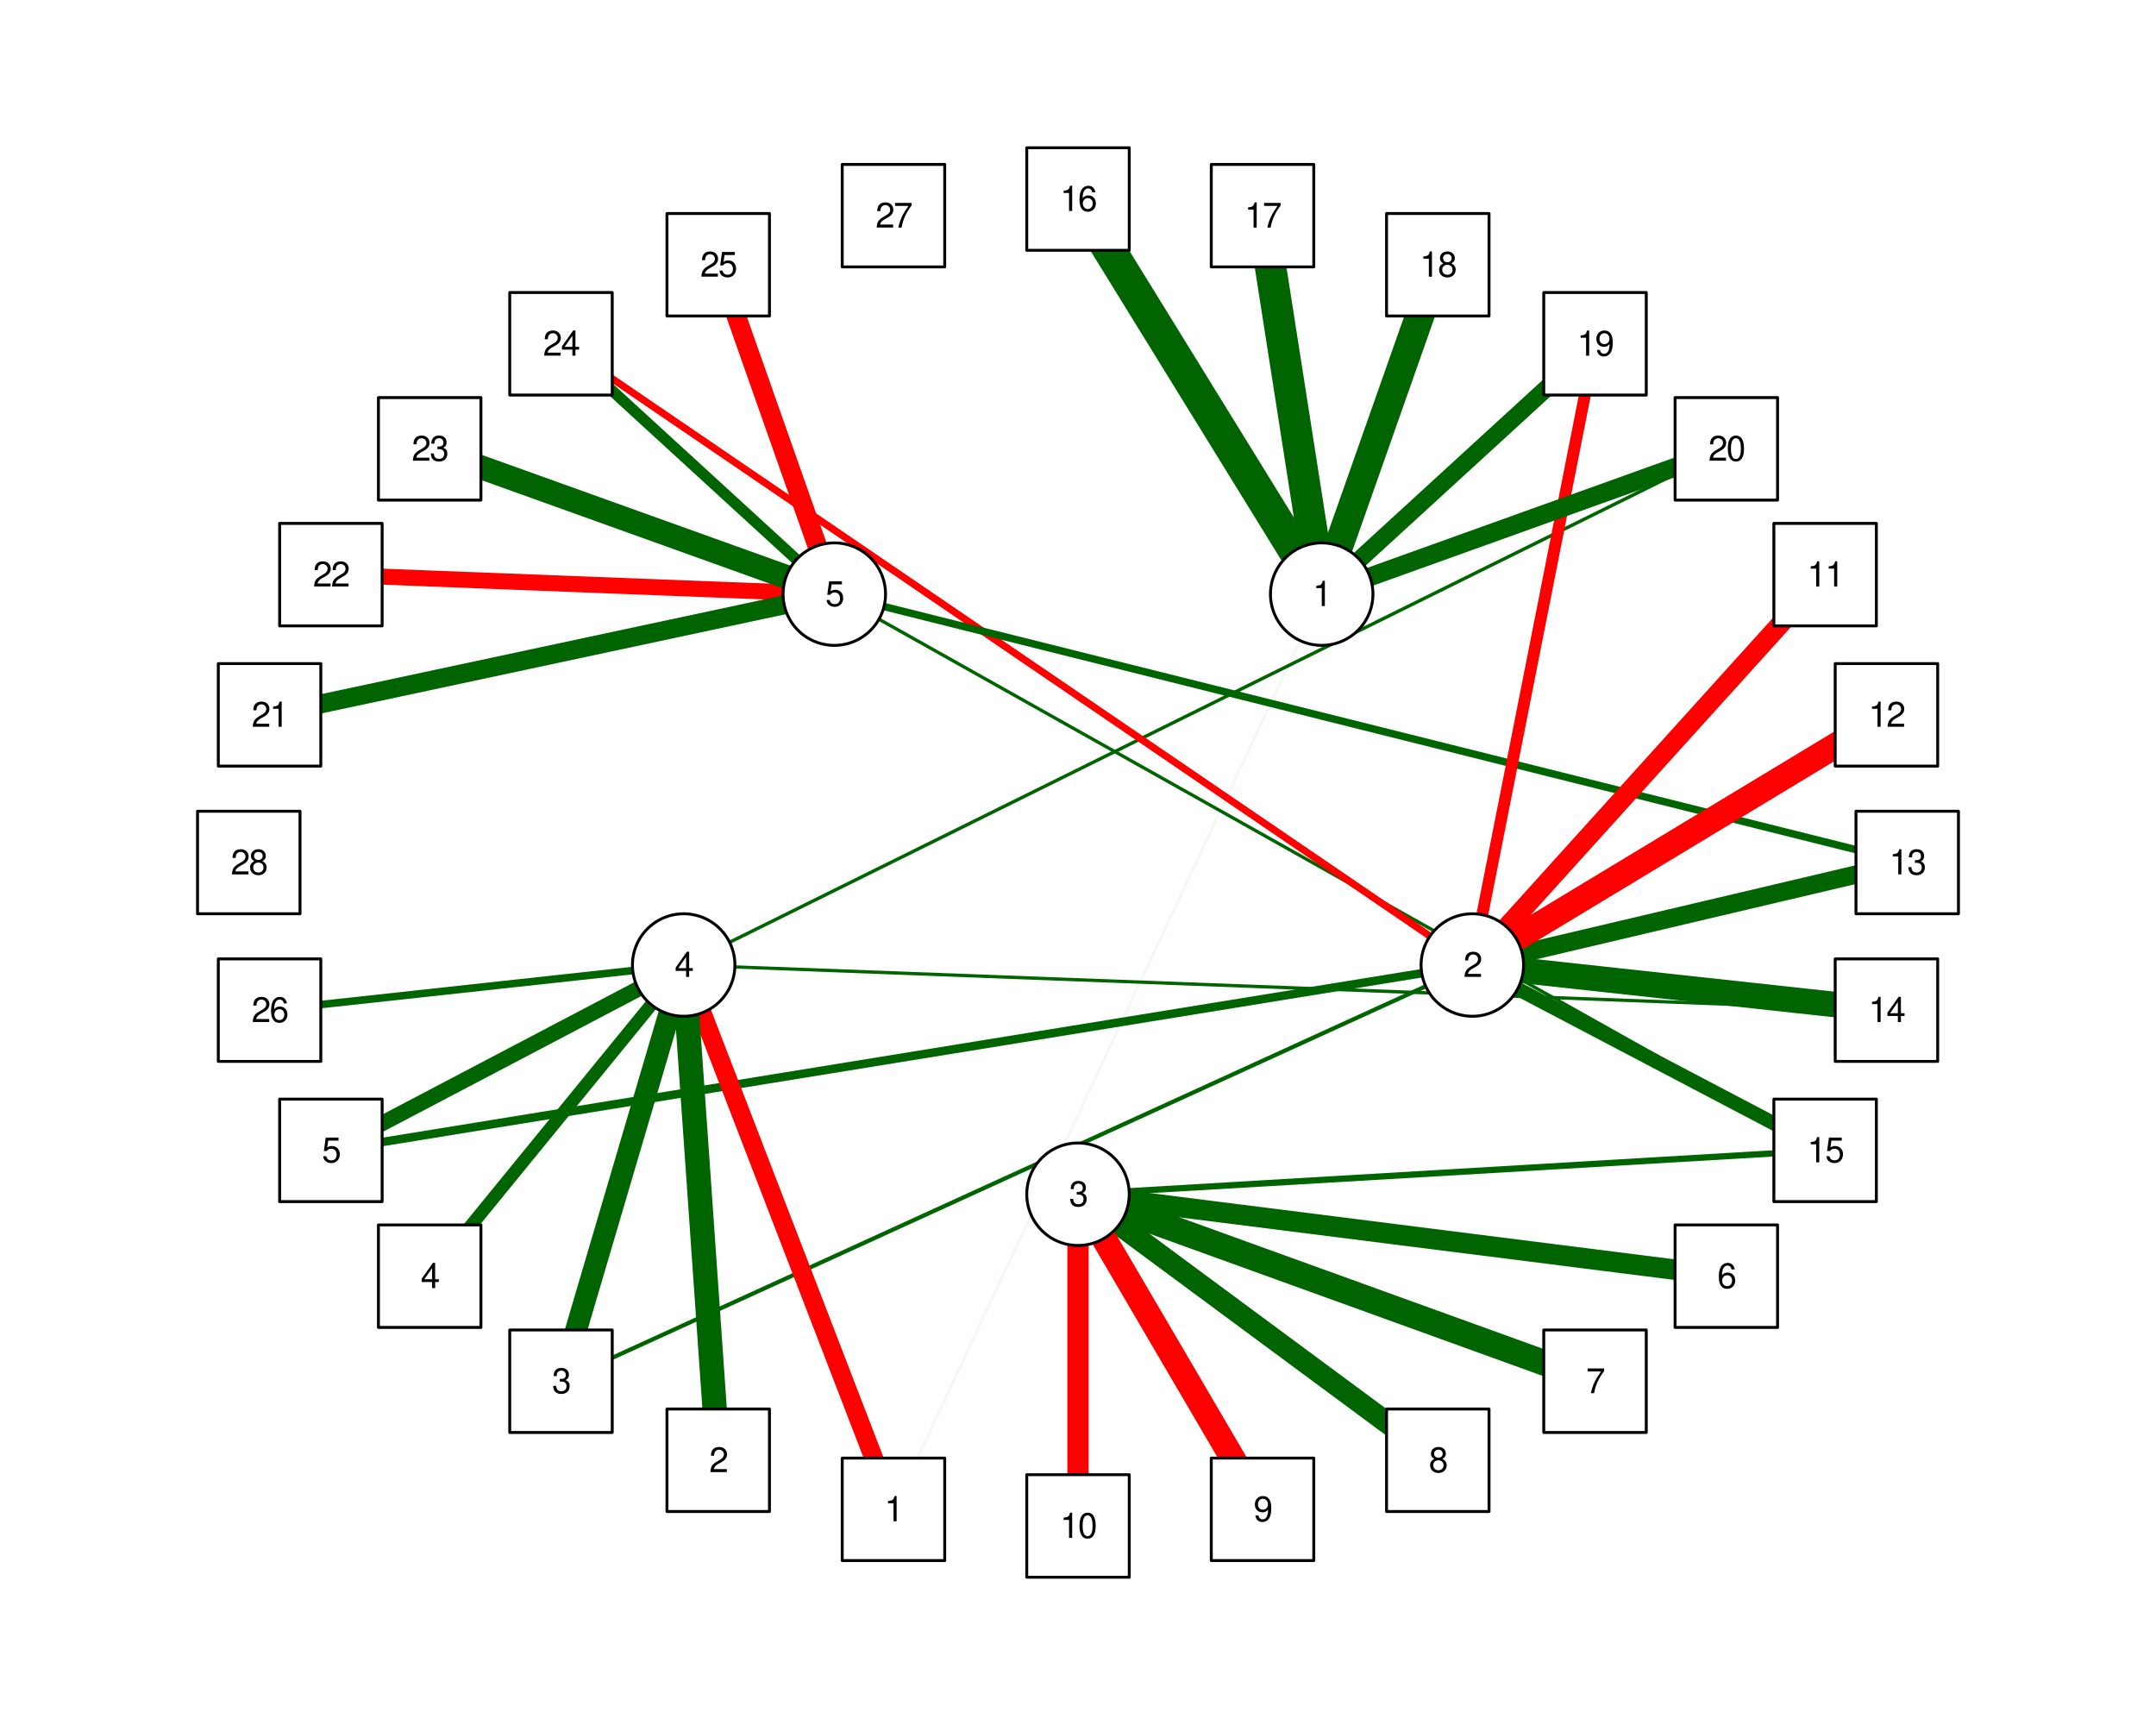 <?xml version="1.0" encoding="UTF-8"?>
<svg xmlns="http://www.w3.org/2000/svg" xmlns:xlink="http://www.w3.org/1999/xlink" width="720" height="576" viewBox="0 0 720 576">
<defs>
<g>
<g id="glyph-0-0">
<path d="M 3.016 -6 L 3.016 0 L 4.047 0 L 4.047 -8.422 L 3.359 -8.422 C 3 -7.125 2.766 -6.953 1.188 -6.734 L 1.188 -6 Z M 3.016 -6 "/>
</g>
<g id="glyph-0-1">
<path d="M 5.891 -1.016 L 1.547 -1.016 C 1.656 -1.719 2.031 -2.156 3.031 -2.766 L 4.203 -3.422 C 5.359 -4.062 5.953 -4.922 5.953 -5.953 C 5.953 -6.656 5.672 -7.312 5.188 -7.766 C 4.688 -8.203 4.078 -8.422 3.312 -8.422 C 2.266 -8.422 1.484 -8.047 1.031 -7.328 C 0.734 -6.875 0.609 -6.359 0.578 -5.5 L 1.609 -5.5 C 1.641 -6.078 1.719 -6.406 1.844 -6.688 C 2.125 -7.203 2.656 -7.516 3.266 -7.516 C 4.203 -7.516 4.906 -6.844 4.906 -5.938 C 4.906 -5.266 4.516 -4.672 3.781 -4.266 L 2.719 -3.625 C 0.984 -2.641 0.484 -1.844 0.391 -0.016 L 5.891 -0.016 Z M 5.891 -1.016 "/>
</g>
<g id="glyph-0-2">
<path d="M 2.578 -3.875 L 3.125 -3.875 C 4.25 -3.875 4.844 -3.359 4.844 -2.344 C 4.844 -1.281 4.203 -0.641 3.141 -0.641 C 2.016 -0.641 1.469 -1.203 1.391 -2.438 L 0.375 -2.438 C 0.422 -1.766 0.531 -1.328 0.734 -0.953 C 1.156 -0.141 1.969 0.266 3.094 0.266 C 4.797 0.266 5.891 -0.75 5.891 -2.344 C 5.891 -3.422 5.484 -4 4.5 -4.359 C 5.266 -4.672 5.641 -5.25 5.641 -6.094 C 5.641 -7.547 4.703 -8.422 3.125 -8.422 C 1.469 -8.422 0.578 -7.484 0.547 -5.703 L 1.578 -5.703 C 1.578 -6.219 1.625 -6.5 1.75 -6.766 C 1.984 -7.234 2.5 -7.516 3.141 -7.516 C 4.047 -7.516 4.594 -6.969 4.594 -6.062 C 4.594 -5.469 4.391 -5.109 3.938 -4.906 C 3.656 -4.797 3.281 -4.75 2.578 -4.734 Z M 2.578 -3.875 "/>
</g>
<g id="glyph-0-3">
<path d="M 3.812 -2.031 L 3.812 0 L 4.828 0 L 4.828 -2.031 L 6.047 -2.031 L 6.047 -2.953 L 4.828 -2.953 L 4.828 -8.422 L 4.078 -8.422 L 0.328 -3.125 L 0.328 -2.031 Z M 3.812 -2.953 L 1.219 -2.953 L 3.812 -6.672 Z M 3.812 -2.953 "/>
</g>
<g id="glyph-0-4">
<path d="M 5.547 -8.25 L 1.281 -8.25 L 0.656 -3.766 L 1.609 -3.766 C 2.078 -4.328 2.484 -4.531 3.125 -4.531 C 4.234 -4.531 4.922 -3.766 4.922 -2.547 C 4.922 -1.359 4.234 -0.641 3.125 -0.641 C 2.219 -0.641 1.672 -1.094 1.438 -2.031 L 0.406 -2.031 C 0.547 -1.344 0.656 -1.031 0.906 -0.719 C 1.375 -0.094 2.219 0.266 3.141 0.266 C 4.812 0.266 5.969 -0.938 5.969 -2.688 C 5.969 -4.312 4.891 -5.438 3.312 -5.438 C 2.719 -5.438 2.266 -5.281 1.781 -4.938 L 2.109 -7.234 L 5.547 -7.234 Z M 5.547 -8.25 "/>
</g>
<g id="glyph-0-5">
<path d="M 5.797 -6.234 C 5.594 -7.594 4.719 -8.422 3.453 -8.422 C 2.547 -8.422 1.734 -7.969 1.25 -7.219 C 0.719 -6.391 0.5 -5.359 0.5 -3.844 C 0.5 -2.422 0.703 -1.531 1.203 -0.781 C 1.641 -0.094 2.359 0.266 3.266 0.266 C 4.844 0.266 5.969 -0.906 5.969 -2.547 C 5.969 -4.094 4.922 -5.188 3.453 -5.188 C 2.625 -5.188 1.984 -4.891 1.547 -4.266 C 1.562 -6.359 2.219 -7.516 3.391 -7.516 C 4.109 -7.516 4.609 -7.047 4.766 -6.234 Z M 3.312 -4.281 C 4.312 -4.281 4.922 -3.578 4.922 -2.469 C 4.922 -1.406 4.219 -0.641 3.281 -0.641 C 2.328 -0.641 1.609 -1.438 1.609 -2.516 C 1.609 -3.562 2.312 -4.281 3.312 -4.281 Z M 3.312 -4.281 "/>
</g>
<g id="glyph-0-6">
<path d="M 6.047 -8.25 L 0.531 -8.25 L 0.531 -7.234 L 5 -7.234 C 3.031 -4.438 2.219 -2.719 1.609 0 L 2.703 0 C 3.156 -2.641 4.188 -4.906 6.047 -7.391 Z M 6.047 -8.25 "/>
</g>
<g id="glyph-0-7">
<path d="M 4.547 -4.438 C 5.406 -4.953 5.688 -5.375 5.688 -6.172 C 5.688 -7.5 4.672 -8.422 3.203 -8.422 C 1.75 -8.422 0.719 -7.5 0.719 -6.188 C 0.719 -5.375 0.984 -4.969 1.844 -4.438 C 0.891 -3.953 0.438 -3.266 0.438 -2.344 C 0.438 -0.797 1.562 0.266 3.203 0.266 C 4.828 0.266 5.969 -0.797 5.969 -2.344 C 5.969 -3.266 5.5 -3.953 4.547 -4.438 Z M 3.203 -7.516 C 4.078 -7.516 4.641 -6.984 4.641 -6.141 C 4.641 -5.359 4.062 -4.828 3.203 -4.828 C 2.328 -4.828 1.766 -5.359 1.766 -6.172 C 1.766 -6.984 2.328 -7.516 3.203 -7.516 Z M 3.203 -3.969 C 4.219 -3.969 4.922 -3.297 4.922 -2.312 C 4.922 -1.297 4.234 -0.641 3.172 -0.641 C 2.172 -0.641 1.484 -1.328 1.484 -2.312 C 1.484 -3.312 2.172 -3.969 3.203 -3.969 Z M 3.203 -3.969 "/>
</g>
<g id="glyph-0-8">
<path d="M 0.609 -1.922 C 0.812 -0.547 1.703 0.266 2.953 0.266 C 3.875 0.266 4.688 -0.172 5.188 -0.938 C 5.688 -1.75 5.922 -2.781 5.922 -4.312 C 5.922 -5.734 5.719 -6.625 5.234 -7.375 C 4.766 -8.062 4.047 -8.422 3.141 -8.422 C 1.578 -8.422 0.438 -7.234 0.438 -5.609 C 0.438 -4.062 1.484 -2.969 2.984 -2.969 C 3.766 -2.969 4.344 -3.25 4.859 -3.891 C 4.859 -1.797 4.203 -0.641 3.031 -0.641 C 2.312 -0.641 1.797 -1.109 1.641 -1.922 Z M 3.125 -7.516 C 4.078 -7.516 4.812 -6.719 4.812 -5.641 C 4.812 -4.594 4.109 -3.875 3.094 -3.875 C 2.109 -3.875 1.484 -4.578 1.484 -5.688 C 1.484 -6.75 2.172 -7.516 3.125 -7.516 Z M 3.125 -7.516 "/>
</g>
<g id="glyph-0-9">
<path d="M 3.203 -8.422 C 2.438 -8.422 1.734 -8.062 1.297 -7.5 C 0.766 -6.75 0.5 -5.641 0.5 -4.078 C 0.5 -1.234 1.438 0.266 3.203 0.266 C 4.953 0.266 5.906 -1.234 5.906 -4 C 5.906 -5.641 5.641 -6.734 5.094 -7.5 C 4.672 -8.078 3.984 -8.422 3.203 -8.422 Z M 3.203 -7.516 C 4.312 -7.516 4.859 -6.375 4.859 -4.094 C 4.859 -1.703 4.312 -0.578 3.172 -0.578 C 2.094 -0.578 1.547 -1.75 1.547 -4.062 C 1.547 -6.375 2.094 -7.516 3.203 -7.516 Z M 3.203 -7.516 "/>
</g>
</g>
</defs>
<rect x="-72" y="-57.6" width="864" height="691.2" fill="rgb(100%, 100%, 100%)" fill-opacity="1"/>
<path fill="none" stroke-width="0.97" stroke-linecap="round" stroke-linejoin="round" stroke="rgb(94.51%, 97.647%, 94.51%)" stroke-opacity="1" stroke-miterlimit="10" d="M 298.379 503.984 L 441.387 198.387 "/>
<path fill="none" stroke-width="1.1" stroke-linecap="round" stroke-linejoin="round" stroke="rgb(0%, 39.216%, 0%)" stroke-opacity="1" stroke-miterlimit="10" d="M 629.98 337.297 L 228.316 322.23 "/>
<path fill="none" stroke-width="1.101" stroke-linecap="round" stroke-linejoin="round" stroke="rgb(0%, 39.216%, 0%)" stroke-opacity="1" stroke-miterlimit="10" d="M 609.5 384.121 L 278.613 198.387 "/>
<path fill="none" stroke-width="1.127" stroke-linecap="round" stroke-linejoin="round" stroke="rgb(0%, 39.216%, 0%)" stroke-opacity="1" stroke-miterlimit="10" d="M 576.508 149.871 L 228.316 322.23 "/>
<path fill="none" stroke-width="1.393" stroke-linecap="round" stroke-linejoin="round" stroke="rgb(0%, 39.216%, 0%)" stroke-opacity="1" stroke-miterlimit="10" d="M 187.34 461.207 L 491.684 322.23 "/>
<path fill="none" stroke-width="2.095" stroke-linecap="round" stroke-linejoin="round" stroke="rgb(0%, 39.216%, 0%)" stroke-opacity="1" stroke-miterlimit="10" d="M 609.5 384.121 L 360 398.77 "/>
<path fill="none" stroke-width="2.387" stroke-linecap="round" stroke-linejoin="round" stroke="rgb(100%, 0%, 0%)" stroke-opacity="1" stroke-miterlimit="10" d="M 187.34 114.793 L 491.684 322.23 "/>
<path fill="none" stroke-width="2.469" stroke-linecap="round" stroke-linejoin="round" stroke="rgb(0%, 39.216%, 0%)" stroke-opacity="1" stroke-miterlimit="10" d="M 636.922 288 L 278.613 198.387 "/>
<path fill="none" stroke-width="2.522" stroke-linecap="round" stroke-linejoin="round" stroke="rgb(0%, 39.216%, 0%)" stroke-opacity="1" stroke-miterlimit="10" d="M 90.02 337.297 L 228.316 322.23 "/>
<path fill="none" stroke-width="2.83" stroke-linecap="round" stroke-linejoin="round" stroke="rgb(0%, 39.216%, 0%)" stroke-opacity="1" stroke-miterlimit="10" d="M 110.5 384.121 L 491.684 322.23 "/>
<path fill="none" stroke-width="3.689" stroke-linecap="round" stroke-linejoin="round" stroke="rgb(0%, 39.216%, 0%)" stroke-opacity="1" stroke-miterlimit="10" d="M 187.34 114.793 L 278.613 198.387 "/>
<path fill="none" stroke-width="3.94" stroke-linecap="round" stroke-linejoin="round" stroke="rgb(100%, 0%, 0%)" stroke-opacity="1" stroke-miterlimit="10" d="M 532.66 114.793 L 491.684 322.23 "/>
<path fill="none" stroke-width="4.29" stroke-linecap="round" stroke-linejoin="round" stroke="rgb(0%, 39.216%, 0%)" stroke-opacity="1" stroke-miterlimit="10" d="M 143.492 426.129 L 228.316 322.23 "/>
<path fill="none" stroke-width="4.702" stroke-linecap="round" stroke-linejoin="round" stroke="rgb(0%, 39.216%, 0%)" stroke-opacity="1" stroke-miterlimit="10" d="M 609.5 384.121 L 491.684 322.23 "/>
<path fill="none" stroke-width="5.192" stroke-linecap="round" stroke-linejoin="round" stroke="rgb(0%, 39.216%, 0%)" stroke-opacity="1" stroke-miterlimit="10" d="M 110.5 384.121 L 228.316 322.23 "/>
<path fill="none" stroke-width="5.348" stroke-linecap="round" stroke-linejoin="round" stroke="rgb(100%, 0%, 0%)" stroke-opacity="1" stroke-miterlimit="10" d="M 110.5 191.879 L 278.613 198.387 "/>
<path fill="none" stroke-width="5.789" stroke-linecap="round" stroke-linejoin="round" stroke="rgb(0%, 39.216%, 0%)" stroke-opacity="1" stroke-miterlimit="10" d="M 532.66 114.793 L 441.387 198.387 "/>
<path fill="none" stroke-width="6.103" stroke-linecap="round" stroke-linejoin="round" stroke="rgb(0%, 39.216%, 0%)" stroke-opacity="1" stroke-miterlimit="10" d="M 636.922 288 L 491.684 322.23 "/>
<path fill="none" stroke-width="6.234" stroke-linecap="round" stroke-linejoin="round" stroke="rgb(0%, 39.216%, 0%)" stroke-opacity="1" stroke-miterlimit="10" d="M 576.508 149.871 L 441.387 198.387 "/>
<path fill="none" stroke-width="6.263" stroke-linecap="round" stroke-linejoin="round" stroke="rgb(100%, 0%, 0%)" stroke-opacity="1" stroke-miterlimit="10" d="M 298.379 503.984 L 228.316 322.23 "/>
<path fill="none" stroke-width="6.327" stroke-linecap="round" stroke-linejoin="round" stroke="rgb(0%, 39.216%, 0%)" stroke-opacity="1" stroke-miterlimit="10" d="M 90.02 238.703 L 278.613 198.387 "/>
<path fill="none" stroke-width="6.494" stroke-linecap="round" stroke-linejoin="round" stroke="rgb(100%, 0%, 0%)" stroke-opacity="1" stroke-miterlimit="10" d="M 239.848 88.402 L 278.613 198.387 "/>
<path fill="none" stroke-width="6.513" stroke-linecap="round" stroke-linejoin="round" stroke="rgb(100%, 0%, 0%)" stroke-opacity="1" stroke-miterlimit="10" d="M 609.5 191.879 L 491.684 322.23 "/>
<path fill="none" stroke-width="6.824" stroke-linecap="round" stroke-linejoin="round" stroke="rgb(0%, 39.216%, 0%)" stroke-opacity="1" stroke-miterlimit="10" d="M 576.508 426.129 L 360 398.77 "/>
<path fill="none" stroke-width="7.103" stroke-linecap="round" stroke-linejoin="round" stroke="rgb(100%, 0%, 0%)" stroke-opacity="1" stroke-miterlimit="10" d="M 360 509.539 L 360 398.77 "/>
<path fill="none" stroke-width="7.192" stroke-linecap="round" stroke-linejoin="round" stroke="rgb(0%, 39.216%, 0%)" stroke-opacity="1" stroke-miterlimit="10" d="M 480.152 487.598 L 360 398.77 "/>
<path fill="none" stroke-width="7.301" stroke-linecap="round" stroke-linejoin="round" stroke="rgb(0%, 39.216%, 0%)" stroke-opacity="1" stroke-miterlimit="10" d="M 187.34 461.207 L 228.316 322.23 "/>
<path fill="none" stroke-width="7.979" stroke-linecap="round" stroke-linejoin="round" stroke="rgb(0%, 39.216%, 0%)" stroke-opacity="1" stroke-miterlimit="10" d="M 143.492 149.871 L 278.613 198.387 "/>
<path fill="none" stroke-width="8.146" stroke-linecap="round" stroke-linejoin="round" stroke="rgb(0%, 39.216%, 0%)" stroke-opacity="1" stroke-miterlimit="10" d="M 239.848 487.598 L 228.316 322.23 "/>
<path fill="none" stroke-width="8.414" stroke-linecap="round" stroke-linejoin="round" stroke="rgb(100%, 0%, 0%)" stroke-opacity="1" stroke-miterlimit="10" d="M 421.621 503.984 L 360 398.77 "/>
<path fill="none" stroke-width="8.493" stroke-linecap="round" stroke-linejoin="round" stroke="rgb(100%, 0%, 0%)" stroke-opacity="1" stroke-miterlimit="10" d="M 629.98 238.703 L 491.684 322.23 "/>
<path fill="none" stroke-width="8.513" stroke-linecap="round" stroke-linejoin="round" stroke="rgb(0%, 39.216%, 0%)" stroke-opacity="1" stroke-miterlimit="10" d="M 629.98 337.297 L 491.684 322.23 "/>
<path fill="none" stroke-width="8.549" stroke-linecap="round" stroke-linejoin="round" stroke="rgb(0%, 39.216%, 0%)" stroke-opacity="1" stroke-miterlimit="10" d="M 532.66 461.207 L 360 398.77 "/>
<path fill="none" stroke-width="9.696" stroke-linecap="round" stroke-linejoin="round" stroke="rgb(0%, 39.216%, 0%)" stroke-opacity="1" stroke-miterlimit="10" d="M 480.152 88.402 L 441.387 198.387 "/>
<path fill="none" stroke-width="10.479" stroke-linecap="round" stroke-linejoin="round" stroke="rgb(0%, 39.216%, 0%)" stroke-opacity="1" stroke-miterlimit="10" d="M 421.621 72.016 L 441.387 198.387 "/>
<path fill="none" stroke-width="11.056" stroke-linecap="round" stroke-linejoin="round" stroke="rgb(0%, 39.216%, 0%)" stroke-opacity="1" stroke-miterlimit="10" d="M 360 66.461 L 441.387 198.387 "/>
<path fill-rule="nonzero" fill="rgb(100%, 100%, 100%)" fill-opacity="1" stroke-width="0.97" stroke-linecap="round" stroke-linejoin="round" stroke="rgb(0%, 0%, 0%)" stroke-opacity="1" stroke-miterlimit="10" d="M 281.266 521.098 L 315.492 521.098 L 315.492 486.871 L 281.266 486.871 Z M 281.266 521.098 "/>
<path fill-rule="nonzero" fill="rgb(100%, 100%, 100%)" fill-opacity="1" d="M 222.734 504.715 L 256.961 504.715 L 256.961 470.484 L 222.734 470.484 Z M 222.734 504.715 "/>
<path fill="none" stroke-width="0.97" stroke-linecap="round" stroke-linejoin="round" stroke="rgb(0%, 0%, 0%)" stroke-opacity="1" stroke-miterlimit="10" d="M 222.734 504.715 L 256.961 504.715 L 256.961 470.488 L 222.734 470.488 Z M 222.734 504.715 "/>
<path fill-rule="nonzero" fill="rgb(100%, 100%, 100%)" fill-opacity="1" d="M 170.227 478.32 L 204.457 478.32 L 204.457 444.09 L 170.227 444.09 Z M 170.227 478.32 "/>
<path fill="none" stroke-width="0.97" stroke-linecap="round" stroke-linejoin="round" stroke="rgb(0%, 0%, 0%)" stroke-opacity="1" stroke-miterlimit="10" d="M 170.227 478.32 L 204.453 478.32 L 204.453 444.094 L 170.227 444.094 Z M 170.227 478.32 "/>
<path fill-rule="nonzero" fill="rgb(100%, 100%, 100%)" fill-opacity="1" d="M 126.379 443.242 L 160.605 443.242 L 160.605 409.012 L 126.379 409.012 Z M 126.379 443.242 "/>
<path fill="none" stroke-width="0.97" stroke-linecap="round" stroke-linejoin="round" stroke="rgb(0%, 0%, 0%)" stroke-opacity="1" stroke-miterlimit="10" d="M 126.379 443.242 L 160.605 443.242 L 160.605 409.016 L 126.379 409.016 Z M 126.379 443.242 "/>
<path fill-rule="nonzero" fill="rgb(100%, 100%, 100%)" fill-opacity="1" stroke-width="0.97" stroke-linecap="round" stroke-linejoin="round" stroke="rgb(0%, 0%, 0%)" stroke-opacity="1" stroke-miterlimit="10" d="M 93.387 401.234 L 127.613 401.234 L 127.613 367.008 L 93.387 367.008 Z M 93.387 401.234 "/>
<path fill-rule="nonzero" fill="rgb(100%, 100%, 100%)" fill-opacity="1" d="M 559.395 443.242 L 593.621 443.242 L 593.621 409.012 L 559.395 409.012 Z M 559.395 443.242 "/>
<path fill="none" stroke-width="0.97" stroke-linecap="round" stroke-linejoin="round" stroke="rgb(0%, 0%, 0%)" stroke-opacity="1" stroke-miterlimit="10" d="M 559.395 443.242 L 593.621 443.242 L 593.621 409.016 L 559.395 409.016 Z M 559.395 443.242 "/>
<path fill-rule="nonzero" fill="rgb(100%, 100%, 100%)" fill-opacity="1" d="M 515.543 478.32 L 549.773 478.32 L 549.773 444.09 L 515.543 444.09 Z M 515.543 478.32 "/>
<path fill="none" stroke-width="0.97" stroke-linecap="round" stroke-linejoin="round" stroke="rgb(0%, 0%, 0%)" stroke-opacity="1" stroke-miterlimit="10" d="M 515.543 478.32 L 549.77 478.32 L 549.77 444.094 L 515.543 444.094 Z M 515.543 478.32 "/>
<path fill-rule="nonzero" fill="rgb(100%, 100%, 100%)" fill-opacity="1" d="M 463.039 504.715 L 497.266 504.715 L 497.266 470.484 L 463.039 470.484 Z M 463.039 504.715 "/>
<path fill="none" stroke-width="0.97" stroke-linecap="round" stroke-linejoin="round" stroke="rgb(0%, 0%, 0%)" stroke-opacity="1" stroke-miterlimit="10" d="M 463.039 504.715 L 497.266 504.715 L 497.266 470.488 L 463.039 470.488 Z M 463.039 504.715 "/>
<path fill-rule="nonzero" fill="rgb(100%, 100%, 100%)" fill-opacity="1" stroke-width="0.97" stroke-linecap="round" stroke-linejoin="round" stroke="rgb(0%, 0%, 0%)" stroke-opacity="1" stroke-miterlimit="10" d="M 404.508 521.098 L 438.734 521.098 L 438.734 486.871 L 404.508 486.871 Z M 404.508 521.098 "/>
<path fill-rule="nonzero" fill="rgb(100%, 100%, 100%)" fill-opacity="1" stroke-width="0.97" stroke-linecap="round" stroke-linejoin="round" stroke="rgb(0%, 0%, 0%)" stroke-opacity="1" stroke-miterlimit="10" d="M 342.887 526.652 L 377.113 526.652 L 377.113 492.426 L 342.887 492.426 Z M 342.887 526.652 "/>
<path fill-rule="nonzero" fill="rgb(100%, 100%, 100%)" fill-opacity="1" stroke-width="0.97" stroke-linecap="round" stroke-linejoin="round" stroke="rgb(0%, 0%, 0%)" stroke-opacity="1" stroke-miterlimit="10" d="M 592.387 208.992 L 626.613 208.992 L 626.613 174.766 L 592.387 174.766 Z M 592.387 208.992 "/>
<path fill-rule="nonzero" fill="rgb(100%, 100%, 100%)" fill-opacity="1" stroke-width="0.97" stroke-linecap="round" stroke-linejoin="round" stroke="rgb(0%, 0%, 0%)" stroke-opacity="1" stroke-miterlimit="10" d="M 612.867 255.816 L 647.094 255.816 L 647.094 221.59 L 612.867 221.59 Z M 612.867 255.816 "/>
<path fill-rule="nonzero" fill="rgb(100%, 100%, 100%)" fill-opacity="1" d="M 619.809 305.113 L 654.039 305.113 L 654.039 270.887 L 619.809 270.887 Z M 619.809 305.113 "/>
<path fill="none" stroke-width="0.97" stroke-linecap="round" stroke-linejoin="round" stroke="rgb(0%, 0%, 0%)" stroke-opacity="1" stroke-miterlimit="10" d="M 619.809 305.113 L 654.035 305.113 L 654.035 270.887 L 619.809 270.887 Z M 619.809 305.113 "/>
<path fill-rule="nonzero" fill="rgb(100%, 100%, 100%)" fill-opacity="1" stroke-width="0.97" stroke-linecap="round" stroke-linejoin="round" stroke="rgb(0%, 0%, 0%)" stroke-opacity="1" stroke-miterlimit="10" d="M 612.867 354.41 L 647.094 354.41 L 647.094 320.184 L 612.867 320.184 Z M 612.867 354.41 "/>
<path fill-rule="nonzero" fill="rgb(100%, 100%, 100%)" fill-opacity="1" stroke-width="0.97" stroke-linecap="round" stroke-linejoin="round" stroke="rgb(0%, 0%, 0%)" stroke-opacity="1" stroke-miterlimit="10" d="M 592.387 401.234 L 626.613 401.234 L 626.613 367.008 L 592.387 367.008 Z M 592.387 401.234 "/>
<path fill-rule="nonzero" fill="rgb(100%, 100%, 100%)" fill-opacity="1" stroke-width="0.97" stroke-linecap="round" stroke-linejoin="round" stroke="rgb(0%, 0%, 0%)" stroke-opacity="1" stroke-miterlimit="10" d="M 342.887 83.574 L 377.113 83.574 L 377.113 49.348 L 342.887 49.348 Z M 342.887 83.574 "/>
<path fill-rule="nonzero" fill="rgb(100%, 100%, 100%)" fill-opacity="1" stroke-width="0.97" stroke-linecap="round" stroke-linejoin="round" stroke="rgb(0%, 0%, 0%)" stroke-opacity="1" stroke-miterlimit="10" d="M 404.508 89.129 L 438.734 89.129 L 438.734 54.902 L 404.508 54.902 Z M 404.508 89.129 "/>
<path fill-rule="nonzero" fill="rgb(100%, 100%, 100%)" fill-opacity="1" d="M 463.039 105.516 L 497.266 105.516 L 497.266 71.285 L 463.039 71.285 Z M 463.039 105.516 "/>
<path fill="none" stroke-width="0.97" stroke-linecap="round" stroke-linejoin="round" stroke="rgb(0%, 0%, 0%)" stroke-opacity="1" stroke-miterlimit="10" d="M 463.039 105.516 L 497.266 105.516 L 497.266 71.289 L 463.039 71.289 Z M 463.039 105.516 "/>
<path fill-rule="nonzero" fill="rgb(100%, 100%, 100%)" fill-opacity="1" d="M 515.543 131.91 L 549.773 131.91 L 549.773 97.68 L 515.543 97.68 Z M 515.543 131.91 "/>
<path fill="none" stroke-width="0.97" stroke-linecap="round" stroke-linejoin="round" stroke="rgb(0%, 0%, 0%)" stroke-opacity="1" stroke-miterlimit="10" d="M 515.543 131.91 L 549.77 131.91 L 549.77 97.684 L 515.543 97.684 Z M 515.543 131.91 "/>
<path fill-rule="nonzero" fill="rgb(100%, 100%, 100%)" fill-opacity="1" d="M 559.395 166.988 L 593.621 166.988 L 593.621 132.758 L 559.395 132.758 Z M 559.395 166.988 "/>
<path fill="none" stroke-width="0.97" stroke-linecap="round" stroke-linejoin="round" stroke="rgb(0%, 0%, 0%)" stroke-opacity="1" stroke-miterlimit="10" d="M 559.395 166.988 L 593.621 166.988 L 593.621 132.762 L 559.395 132.762 Z M 559.395 166.988 "/>
<path fill-rule="nonzero" fill="rgb(100%, 100%, 100%)" fill-opacity="1" stroke-width="0.97" stroke-linecap="round" stroke-linejoin="round" stroke="rgb(0%, 0%, 0%)" stroke-opacity="1" stroke-miterlimit="10" d="M 72.906 255.816 L 107.133 255.816 L 107.133 221.59 L 72.906 221.59 Z M 72.906 255.816 "/>
<path fill-rule="nonzero" fill="rgb(100%, 100%, 100%)" fill-opacity="1" stroke-width="0.97" stroke-linecap="round" stroke-linejoin="round" stroke="rgb(0%, 0%, 0%)" stroke-opacity="1" stroke-miterlimit="10" d="M 93.387 208.992 L 127.613 208.992 L 127.613 174.766 L 93.387 174.766 Z M 93.387 208.992 "/>
<path fill-rule="nonzero" fill="rgb(100%, 100%, 100%)" fill-opacity="1" d="M 126.379 166.988 L 160.605 166.988 L 160.605 132.758 L 126.379 132.758 Z M 126.379 166.988 "/>
<path fill="none" stroke-width="0.97" stroke-linecap="round" stroke-linejoin="round" stroke="rgb(0%, 0%, 0%)" stroke-opacity="1" stroke-miterlimit="10" d="M 126.379 166.988 L 160.605 166.988 L 160.605 132.762 L 126.379 132.762 Z M 126.379 166.988 "/>
<path fill-rule="nonzero" fill="rgb(100%, 100%, 100%)" fill-opacity="1" d="M 170.227 131.91 L 204.457 131.91 L 204.457 97.68 L 170.227 97.68 Z M 170.227 131.91 "/>
<path fill="none" stroke-width="0.97" stroke-linecap="round" stroke-linejoin="round" stroke="rgb(0%, 0%, 0%)" stroke-opacity="1" stroke-miterlimit="10" d="M 170.227 131.91 L 204.453 131.91 L 204.453 97.684 L 170.227 97.684 Z M 170.227 131.91 "/>
<path fill-rule="nonzero" fill="rgb(100%, 100%, 100%)" fill-opacity="1" d="M 222.734 105.516 L 256.961 105.516 L 256.961 71.285 L 222.734 71.285 Z M 222.734 105.516 "/>
<path fill="none" stroke-width="0.97" stroke-linecap="round" stroke-linejoin="round" stroke="rgb(0%, 0%, 0%)" stroke-opacity="1" stroke-miterlimit="10" d="M 222.734 105.516 L 256.961 105.516 L 256.961 71.289 L 222.734 71.289 Z M 222.734 105.516 "/>
<path fill-rule="nonzero" fill="rgb(100%, 100%, 100%)" fill-opacity="1" stroke-width="0.97" stroke-linecap="round" stroke-linejoin="round" stroke="rgb(0%, 0%, 0%)" stroke-opacity="1" stroke-miterlimit="10" d="M 72.906 354.41 L 107.133 354.41 L 107.133 320.184 L 72.906 320.184 Z M 72.906 354.41 "/>
<path fill-rule="nonzero" fill="rgb(100%, 100%, 100%)" fill-opacity="1" stroke-width="0.97" stroke-linecap="round" stroke-linejoin="round" stroke="rgb(0%, 0%, 0%)" stroke-opacity="1" stroke-miterlimit="10" d="M 281.266 89.129 L 315.492 89.129 L 315.492 54.902 L 281.266 54.902 Z M 281.266 89.129 "/>
<path fill-rule="nonzero" fill="rgb(100%, 100%, 100%)" fill-opacity="1" d="M 65.961 305.113 L 100.191 305.113 L 100.191 270.887 L 65.961 270.887 Z M 65.961 305.113 "/>
<path fill="none" stroke-width="0.97" stroke-linecap="round" stroke-linejoin="round" stroke="rgb(0%, 0%, 0%)" stroke-opacity="1" stroke-miterlimit="10" d="M 65.961 305.113 L 100.188 305.113 L 100.188 270.887 L 65.961 270.887 Z M 65.961 305.113 "/>
<path fill-rule="nonzero" fill="rgb(100%, 100%, 100%)" fill-opacity="1" stroke-width="0.97" stroke-linecap="round" stroke-linejoin="round" stroke="rgb(0%, 0%, 0%)" stroke-opacity="1" stroke-miterlimit="10" d="M 441.387 181.273 L 442.473 181.305 L 443.551 181.41 L 444.625 181.582 L 445.684 181.82 L 446.727 182.125 L 447.746 182.496 L 448.742 182.934 L 449.707 183.43 L 450.637 183.988 L 451.531 184.605 L 452.387 185.277 L 453.195 186 L 453.957 186.773 L 454.668 187.594 L 455.328 188.457 L 455.93 189.363 L 456.473 190.305 L 456.953 191.277 L 457.371 192.277 L 457.727 193.305 L 458.016 194.352 L 458.238 195.414 L 458.395 196.488 L 458.48 197.57 L 458.496 198.656 L 458.445 199.742 L 458.324 200.82 L 458.137 201.891 L 457.883 202.945 L 457.559 203.984 L 457.172 204.996 L 456.719 205.984 L 456.207 206.941 L 455.633 207.867 L 455.004 208.75 L 454.32 209.594 L 453.582 210.391 L 452.797 211.141 L 451.965 211.84 L 451.09 212.48 L 450.176 213.07 L 449.227 213.598 L 448.246 214.062 L 447.238 214.469 L 446.207 214.809 L 445.156 215.078 L 444.09 215.285 L 443.012 215.422 L 441.93 215.492 L 440.844 215.492 L 439.758 215.422 L 438.68 215.285 L 437.613 215.078 L 436.562 214.809 L 435.531 214.469 L 434.523 214.062 L 433.543 213.598 L 432.594 213.07 L 431.68 212.48 L 430.805 211.84 L 429.973 211.141 L 429.188 210.391 L 428.453 209.594 L 427.766 208.75 L 427.137 207.867 L 426.562 206.941 L 426.051 205.984 L 425.602 204.996 L 425.211 203.984 L 424.891 202.945 L 424.633 201.891 L 424.445 200.82 L 424.324 199.742 L 424.273 198.656 L 424.289 197.57 L 424.375 196.488 L 424.531 195.414 L 424.754 194.352 L 425.043 193.305 L 425.398 192.277 L 425.816 191.277 L 426.301 190.305 L 426.844 189.363 L 427.445 188.457 L 428.102 187.594 L 428.812 186.773 L 429.574 186 L 430.387 185.277 L 431.238 184.605 L 432.133 183.988 L 433.066 183.43 L 434.031 182.934 L 435.023 182.496 L 436.047 182.125 L 437.086 181.82 L 438.148 181.582 L 439.219 181.41 L 440.301 181.305 Z M 441.387 181.273 "/>
<path fill-rule="nonzero" fill="rgb(100%, 100%, 100%)" fill-opacity="1" stroke-width="0.97" stroke-linecap="round" stroke-linejoin="round" stroke="rgb(0%, 0%, 0%)" stroke-opacity="1" stroke-miterlimit="10" d="M 491.684 305.117 L 492.77 305.148 L 493.852 305.254 L 494.922 305.426 L 495.984 305.664 L 497.023 305.969 L 498.047 306.34 L 499.039 306.777 L 500.004 307.273 L 500.938 307.832 L 501.832 308.449 L 502.684 309.121 L 503.496 309.844 L 504.258 310.617 L 504.969 311.438 L 505.625 312.301 L 506.227 313.207 L 506.77 314.148 L 507.254 315.121 L 507.672 316.121 L 508.027 317.148 L 508.316 318.195 L 508.539 319.258 L 508.695 320.332 L 508.781 321.414 L 508.797 322.5 L 508.746 323.586 L 508.625 324.664 L 508.438 325.734 L 508.18 326.789 L 507.859 327.828 L 507.469 328.84 L 507.02 329.828 L 506.508 330.785 L 505.934 331.711 L 505.305 332.594 L 504.617 333.438 L 503.883 334.234 L 503.098 334.984 L 502.266 335.684 L 501.391 336.324 L 500.477 336.914 L 499.527 337.441 L 498.547 337.906 L 497.539 338.312 L 496.508 338.652 L 495.457 338.922 L 494.391 339.129 L 493.312 339.266 L 492.227 339.336 L 491.141 339.336 L 490.059 339.266 L 488.98 339.129 L 487.914 338.922 L 486.863 338.652 L 485.832 338.312 L 484.824 337.906 L 483.844 337.441 L 482.895 336.914 L 481.98 336.324 L 481.105 335.684 L 480.273 334.984 L 479.488 334.234 L 478.75 333.438 L 478.066 332.594 L 477.438 331.711 L 476.863 330.785 L 476.352 329.828 L 475.898 328.84 L 475.512 327.828 L 475.188 326.789 L 474.934 325.734 L 474.746 324.664 L 474.625 323.586 L 474.574 322.5 L 474.59 321.414 L 474.676 320.332 L 474.832 319.258 L 475.055 318.195 L 475.344 317.148 L 475.699 316.121 L 476.117 315.121 L 476.598 314.148 L 477.141 313.207 L 477.742 312.301 L 478.402 311.438 L 479.113 310.617 L 479.875 309.844 L 480.684 309.121 L 481.539 308.449 L 482.434 307.832 L 483.363 307.273 L 484.328 306.777 L 485.324 306.34 L 486.344 305.969 L 487.387 305.664 L 488.445 305.426 L 489.52 305.254 L 490.598 305.148 Z M 491.684 305.117 "/>
<path fill-rule="nonzero" fill="rgb(100%, 100%, 100%)" fill-opacity="1" stroke-width="0.97" stroke-linecap="round" stroke-linejoin="round" stroke="rgb(0%, 0%, 0%)" stroke-opacity="1" stroke-miterlimit="10" d="M 360 381.656 L 361.086 381.691 L 362.168 381.793 L 363.238 381.965 L 364.297 382.203 L 365.34 382.508 L 366.359 382.883 L 367.355 383.316 L 368.32 383.812 L 369.254 384.371 L 370.148 384.988 L 371 385.66 L 371.809 386.383 L 372.57 387.156 L 373.281 387.977 L 373.941 388.844 L 374.543 389.746 L 375.086 390.688 L 375.566 391.66 L 375.988 392.66 L 376.344 393.688 L 376.633 394.734 L 376.855 395.797 L 377.008 396.871 L 377.094 397.953 L 377.113 399.039 L 377.059 400.125 L 376.941 401.203 L 376.75 402.273 L 376.496 403.328 L 376.172 404.367 L 375.785 405.383 L 375.336 406.367 L 374.82 407.328 L 374.25 408.25 L 373.617 409.133 L 372.934 409.977 L 372.195 410.773 L 371.41 411.523 L 370.578 412.223 L 369.703 412.867 L 368.793 413.453 L 367.844 413.98 L 366.863 414.449 L 365.852 414.852 L 364.82 415.191 L 363.77 415.465 L 362.703 415.668 L 361.625 415.805 L 360.543 415.875 L 359.457 415.875 L 358.375 415.805 L 357.297 415.668 L 356.23 415.465 L 355.18 415.191 L 354.148 414.852 L 353.137 414.449 L 352.156 413.98 L 351.207 413.453 L 350.297 412.867 L 349.422 412.223 L 348.59 411.523 L 347.805 410.773 L 347.066 409.977 L 346.383 409.133 L 345.75 408.25 L 345.18 407.328 L 344.664 406.367 L 344.215 405.383 L 343.828 404.367 L 343.504 403.328 L 343.25 402.273 L 343.059 401.203 L 342.941 400.125 L 342.887 399.039 L 342.906 397.953 L 342.992 396.871 L 343.145 395.797 L 343.367 394.734 L 343.656 393.688 L 344.012 392.66 L 344.434 391.66 L 344.914 390.688 L 345.457 389.746 L 346.059 388.844 L 346.719 387.977 L 347.43 387.156 L 348.191 386.383 L 349 385.66 L 349.852 384.988 L 350.746 384.371 L 351.68 383.812 L 352.645 383.316 L 353.641 382.883 L 354.66 382.508 L 355.703 382.203 L 356.762 381.965 L 357.832 381.793 L 358.914 381.691 Z M 360 381.656 "/>
<path fill-rule="nonzero" fill="rgb(100%, 100%, 100%)" fill-opacity="1" stroke-width="0.97" stroke-linecap="round" stroke-linejoin="round" stroke="rgb(0%, 0%, 0%)" stroke-opacity="1" stroke-miterlimit="10" d="M 228.316 305.117 L 229.402 305.148 L 230.48 305.254 L 231.555 305.426 L 232.613 305.664 L 233.656 305.969 L 234.676 306.34 L 235.672 306.777 L 236.637 307.273 L 237.566 307.832 L 238.461 308.449 L 239.316 309.121 L 240.125 309.844 L 240.887 310.617 L 241.598 311.438 L 242.258 312.301 L 242.859 313.207 L 243.402 314.148 L 243.883 315.121 L 244.301 316.121 L 244.656 317.148 L 244.945 318.195 L 245.168 319.258 L 245.324 320.332 L 245.41 321.414 L 245.426 322.5 L 245.375 323.586 L 245.254 324.664 L 245.066 325.734 L 244.812 326.789 L 244.488 327.828 L 244.102 328.84 L 243.648 329.828 L 243.137 330.785 L 242.562 331.711 L 241.934 332.594 L 241.25 333.438 L 240.512 334.234 L 239.727 334.984 L 238.895 335.684 L 238.02 336.324 L 237.105 336.914 L 236.156 337.441 L 235.176 337.906 L 234.168 338.312 L 233.137 338.652 L 232.086 338.922 L 231.02 339.129 L 229.941 339.266 L 228.859 339.336 L 227.773 339.336 L 226.688 339.266 L 225.609 339.129 L 224.543 338.922 L 223.492 338.652 L 222.461 338.312 L 221.453 337.906 L 220.473 337.441 L 219.523 336.914 L 218.609 336.324 L 217.734 335.684 L 216.902 334.984 L 216.117 334.234 L 215.383 333.438 L 214.695 332.594 L 214.066 331.711 L 213.492 330.785 L 212.98 329.828 L 212.531 328.84 L 212.141 327.828 L 211.82 326.789 L 211.562 325.734 L 211.375 324.664 L 211.254 323.586 L 211.203 322.5 L 211.219 321.414 L 211.305 320.332 L 211.461 319.258 L 211.684 318.195 L 211.973 317.148 L 212.328 316.121 L 212.746 315.121 L 213.23 314.148 L 213.773 313.207 L 214.375 312.301 L 215.031 311.438 L 215.742 310.617 L 216.504 309.844 L 217.316 309.121 L 218.168 308.449 L 219.062 307.832 L 219.996 307.273 L 220.961 306.777 L 221.953 306.34 L 222.977 305.969 L 224.016 305.664 L 225.078 305.426 L 226.148 305.254 L 227.23 305.148 Z M 228.316 305.117 "/>
<path fill-rule="nonzero" fill="rgb(100%, 100%, 100%)" fill-opacity="1" stroke-width="0.97" stroke-linecap="round" stroke-linejoin="round" stroke="rgb(0%, 0%, 0%)" stroke-opacity="1" stroke-miterlimit="10" d="M 278.613 181.273 L 279.699 181.305 L 280.781 181.41 L 281.852 181.582 L 282.914 181.82 L 283.953 182.125 L 284.977 182.496 L 285.969 182.934 L 286.934 183.43 L 287.867 183.988 L 288.762 184.605 L 289.613 185.277 L 290.426 186 L 291.188 186.773 L 291.898 187.594 L 292.555 188.457 L 293.156 189.363 L 293.699 190.305 L 294.184 191.277 L 294.602 192.277 L 294.957 193.305 L 295.246 194.352 L 295.469 195.414 L 295.625 196.488 L 295.711 197.57 L 295.727 198.656 L 295.676 199.742 L 295.555 200.82 L 295.367 201.891 L 295.109 202.945 L 294.789 203.984 L 294.398 204.996 L 293.949 205.984 L 293.438 206.941 L 292.863 207.867 L 292.234 208.75 L 291.547 209.594 L 290.812 210.391 L 290.027 211.141 L 289.195 211.84 L 288.32 212.48 L 287.406 213.07 L 286.457 213.598 L 285.477 214.062 L 284.469 214.469 L 283.438 214.809 L 282.387 215.078 L 281.32 215.285 L 280.242 215.422 L 279.156 215.492 L 278.07 215.492 L 276.988 215.422 L 275.91 215.285 L 274.844 215.078 L 273.793 214.809 L 272.762 214.469 L 271.754 214.062 L 270.773 213.598 L 269.824 213.07 L 268.91 212.48 L 268.035 211.84 L 267.203 211.141 L 266.418 210.391 L 265.68 209.594 L 264.996 208.75 L 264.367 207.867 L 263.793 206.941 L 263.281 205.984 L 262.828 204.996 L 262.441 203.984 L 262.117 202.945 L 261.863 201.891 L 261.676 200.82 L 261.555 199.742 L 261.504 198.656 L 261.52 197.57 L 261.605 196.488 L 261.762 195.414 L 261.984 194.352 L 262.273 193.305 L 262.629 192.277 L 263.047 191.277 L 263.527 190.305 L 264.07 189.363 L 264.672 188.457 L 265.332 187.594 L 266.043 186.773 L 266.805 186 L 267.613 185.277 L 268.469 184.605 L 269.363 183.988 L 270.293 183.43 L 271.258 182.934 L 272.254 182.496 L 273.273 182.125 L 274.316 181.82 L 275.375 181.582 L 276.449 181.41 L 277.527 181.305 Z M 278.613 181.273 "/>
<g fill="rgb(0%, 0%, 0%)" fill-opacity="1">
<use xlink:href="#glyph-0-0" x="295.379" y="507.968"/>
</g>
<g fill="rgb(0%, 0%, 0%)" fill-opacity="1">
<use xlink:href="#glyph-0-1" x="236.848" y="491.581"/>
</g>
<g fill="rgb(0%, 0%, 0%)" fill-opacity="1">
<use xlink:href="#glyph-0-2" x="184.34" y="465.19"/>
</g>
<g fill="rgb(0%, 0%, 0%)" fill-opacity="1">
<use xlink:href="#glyph-0-3" x="140.492" y="430.112"/>
</g>
<g fill="rgb(0%, 0%, 0%)" fill-opacity="1">
<use xlink:href="#glyph-0-4" x="107.5" y="388.104"/>
</g>
<g fill="rgb(0%, 0%, 0%)" fill-opacity="1">
<use xlink:href="#glyph-0-5" x="573.508" y="430.112"/>
</g>
<g fill="rgb(0%, 0%, 0%)" fill-opacity="1">
<use xlink:href="#glyph-0-6" x="529.66" y="465.19"/>
</g>
<g fill="rgb(0%, 0%, 0%)" fill-opacity="1">
<use xlink:href="#glyph-0-7" x="477.152" y="491.581"/>
</g>
<g fill="rgb(0%, 0%, 0%)" fill-opacity="1">
<use xlink:href="#glyph-0-8" x="418.621" y="507.968"/>
</g>
<g fill="rgb(0%, 0%, 0%)" fill-opacity="1">
<use xlink:href="#glyph-0-0" x="354" y="513.522"/>
<use xlink:href="#glyph-0-9" x="360" y="513.522"/>
</g>
<g fill="rgb(0%, 0%, 0%)" fill-opacity="1">
<use xlink:href="#glyph-0-0" x="603.5" y="195.862"/>
<use xlink:href="#glyph-0-0" x="609.5" y="195.862"/>
</g>
<g fill="rgb(0%, 0%, 0%)" fill-opacity="1">
<use xlink:href="#glyph-0-0" x="623.98" y="242.687"/>
<use xlink:href="#glyph-0-1" x="629.98" y="242.687"/>
</g>
<g fill="rgb(0%, 0%, 0%)" fill-opacity="1">
<use xlink:href="#glyph-0-0" x="630.922" y="291.983"/>
<use xlink:href="#glyph-0-2" x="636.922" y="291.983"/>
</g>
<g fill="rgb(0%, 0%, 0%)" fill-opacity="1">
<use xlink:href="#glyph-0-0" x="623.98" y="341.28"/>
<use xlink:href="#glyph-0-3" x="629.98" y="341.28"/>
</g>
<g fill="rgb(0%, 0%, 0%)" fill-opacity="1">
<use xlink:href="#glyph-0-0" x="603.5" y="388.104"/>
<use xlink:href="#glyph-0-4" x="609.5" y="388.104"/>
</g>
<g fill="rgb(0%, 0%, 0%)" fill-opacity="1">
<use xlink:href="#glyph-0-0" x="354" y="70.444"/>
<use xlink:href="#glyph-0-5" x="360" y="70.444"/>
</g>
<g fill="rgb(0%, 0%, 0%)" fill-opacity="1">
<use xlink:href="#glyph-0-0" x="415.621" y="75.999"/>
<use xlink:href="#glyph-0-6" x="421.621" y="75.999"/>
</g>
<g fill="rgb(0%, 0%, 0%)" fill-opacity="1">
<use xlink:href="#glyph-0-0" x="474.152" y="92.386"/>
<use xlink:href="#glyph-0-7" x="480.152" y="92.386"/>
</g>
<g fill="rgb(0%, 0%, 0%)" fill-opacity="1">
<use xlink:href="#glyph-0-0" x="526.66" y="118.776"/>
<use xlink:href="#glyph-0-8" x="532.66" y="118.776"/>
</g>
<g fill="rgb(0%, 0%, 0%)" fill-opacity="1">
<use xlink:href="#glyph-0-1" x="570.508" y="153.854"/>
<use xlink:href="#glyph-0-9" x="576.508" y="153.854"/>
</g>
<g fill="rgb(0%, 0%, 0%)" fill-opacity="1">
<use xlink:href="#glyph-0-1" x="84.02" y="242.687"/>
<use xlink:href="#glyph-0-0" x="90.02" y="242.687"/>
</g>
<g fill="rgb(0%, 0%, 0%)" fill-opacity="1">
<use xlink:href="#glyph-0-1" x="104.5" y="195.862"/>
<use xlink:href="#glyph-0-1" x="110.5" y="195.862"/>
</g>
<g fill="rgb(0%, 0%, 0%)" fill-opacity="1">
<use xlink:href="#glyph-0-1" x="137.492" y="153.854"/>
<use xlink:href="#glyph-0-2" x="143.492" y="153.854"/>
</g>
<g fill="rgb(0%, 0%, 0%)" fill-opacity="1">
<use xlink:href="#glyph-0-1" x="181.34" y="118.776"/>
<use xlink:href="#glyph-0-3" x="187.34" y="118.776"/>
</g>
<g fill="rgb(0%, 0%, 0%)" fill-opacity="1">
<use xlink:href="#glyph-0-1" x="233.848" y="92.386"/>
<use xlink:href="#glyph-0-4" x="239.848" y="92.386"/>
</g>
<g fill="rgb(0%, 0%, 0%)" fill-opacity="1">
<use xlink:href="#glyph-0-1" x="84.02" y="341.28"/>
<use xlink:href="#glyph-0-5" x="90.02" y="341.28"/>
</g>
<g fill="rgb(0%, 0%, 0%)" fill-opacity="1">
<use xlink:href="#glyph-0-1" x="292.379" y="75.999"/>
<use xlink:href="#glyph-0-6" x="298.379" y="75.999"/>
</g>
<g fill="rgb(0%, 0%, 0%)" fill-opacity="1">
<use xlink:href="#glyph-0-1" x="77.078" y="291.983"/>
<use xlink:href="#glyph-0-7" x="83.078" y="291.983"/>
</g>
<g fill="rgb(0%, 0%, 0%)" fill-opacity="1">
<use xlink:href="#glyph-0-0" x="438.387" y="202.37"/>
</g>
<g fill="rgb(0%, 0%, 0%)" fill-opacity="1">
<use xlink:href="#glyph-0-1" x="488.684" y="326.214"/>
</g>
<g fill="rgb(0%, 0%, 0%)" fill-opacity="1">
<use xlink:href="#glyph-0-2" x="357" y="402.753"/>
</g>
<g fill="rgb(0%, 0%, 0%)" fill-opacity="1">
<use xlink:href="#glyph-0-3" x="225.316" y="326.214"/>
</g>
<g fill="rgb(0%, 0%, 0%)" fill-opacity="1">
<use xlink:href="#glyph-0-4" x="275.613" y="202.37"/>
</g>
</svg>
